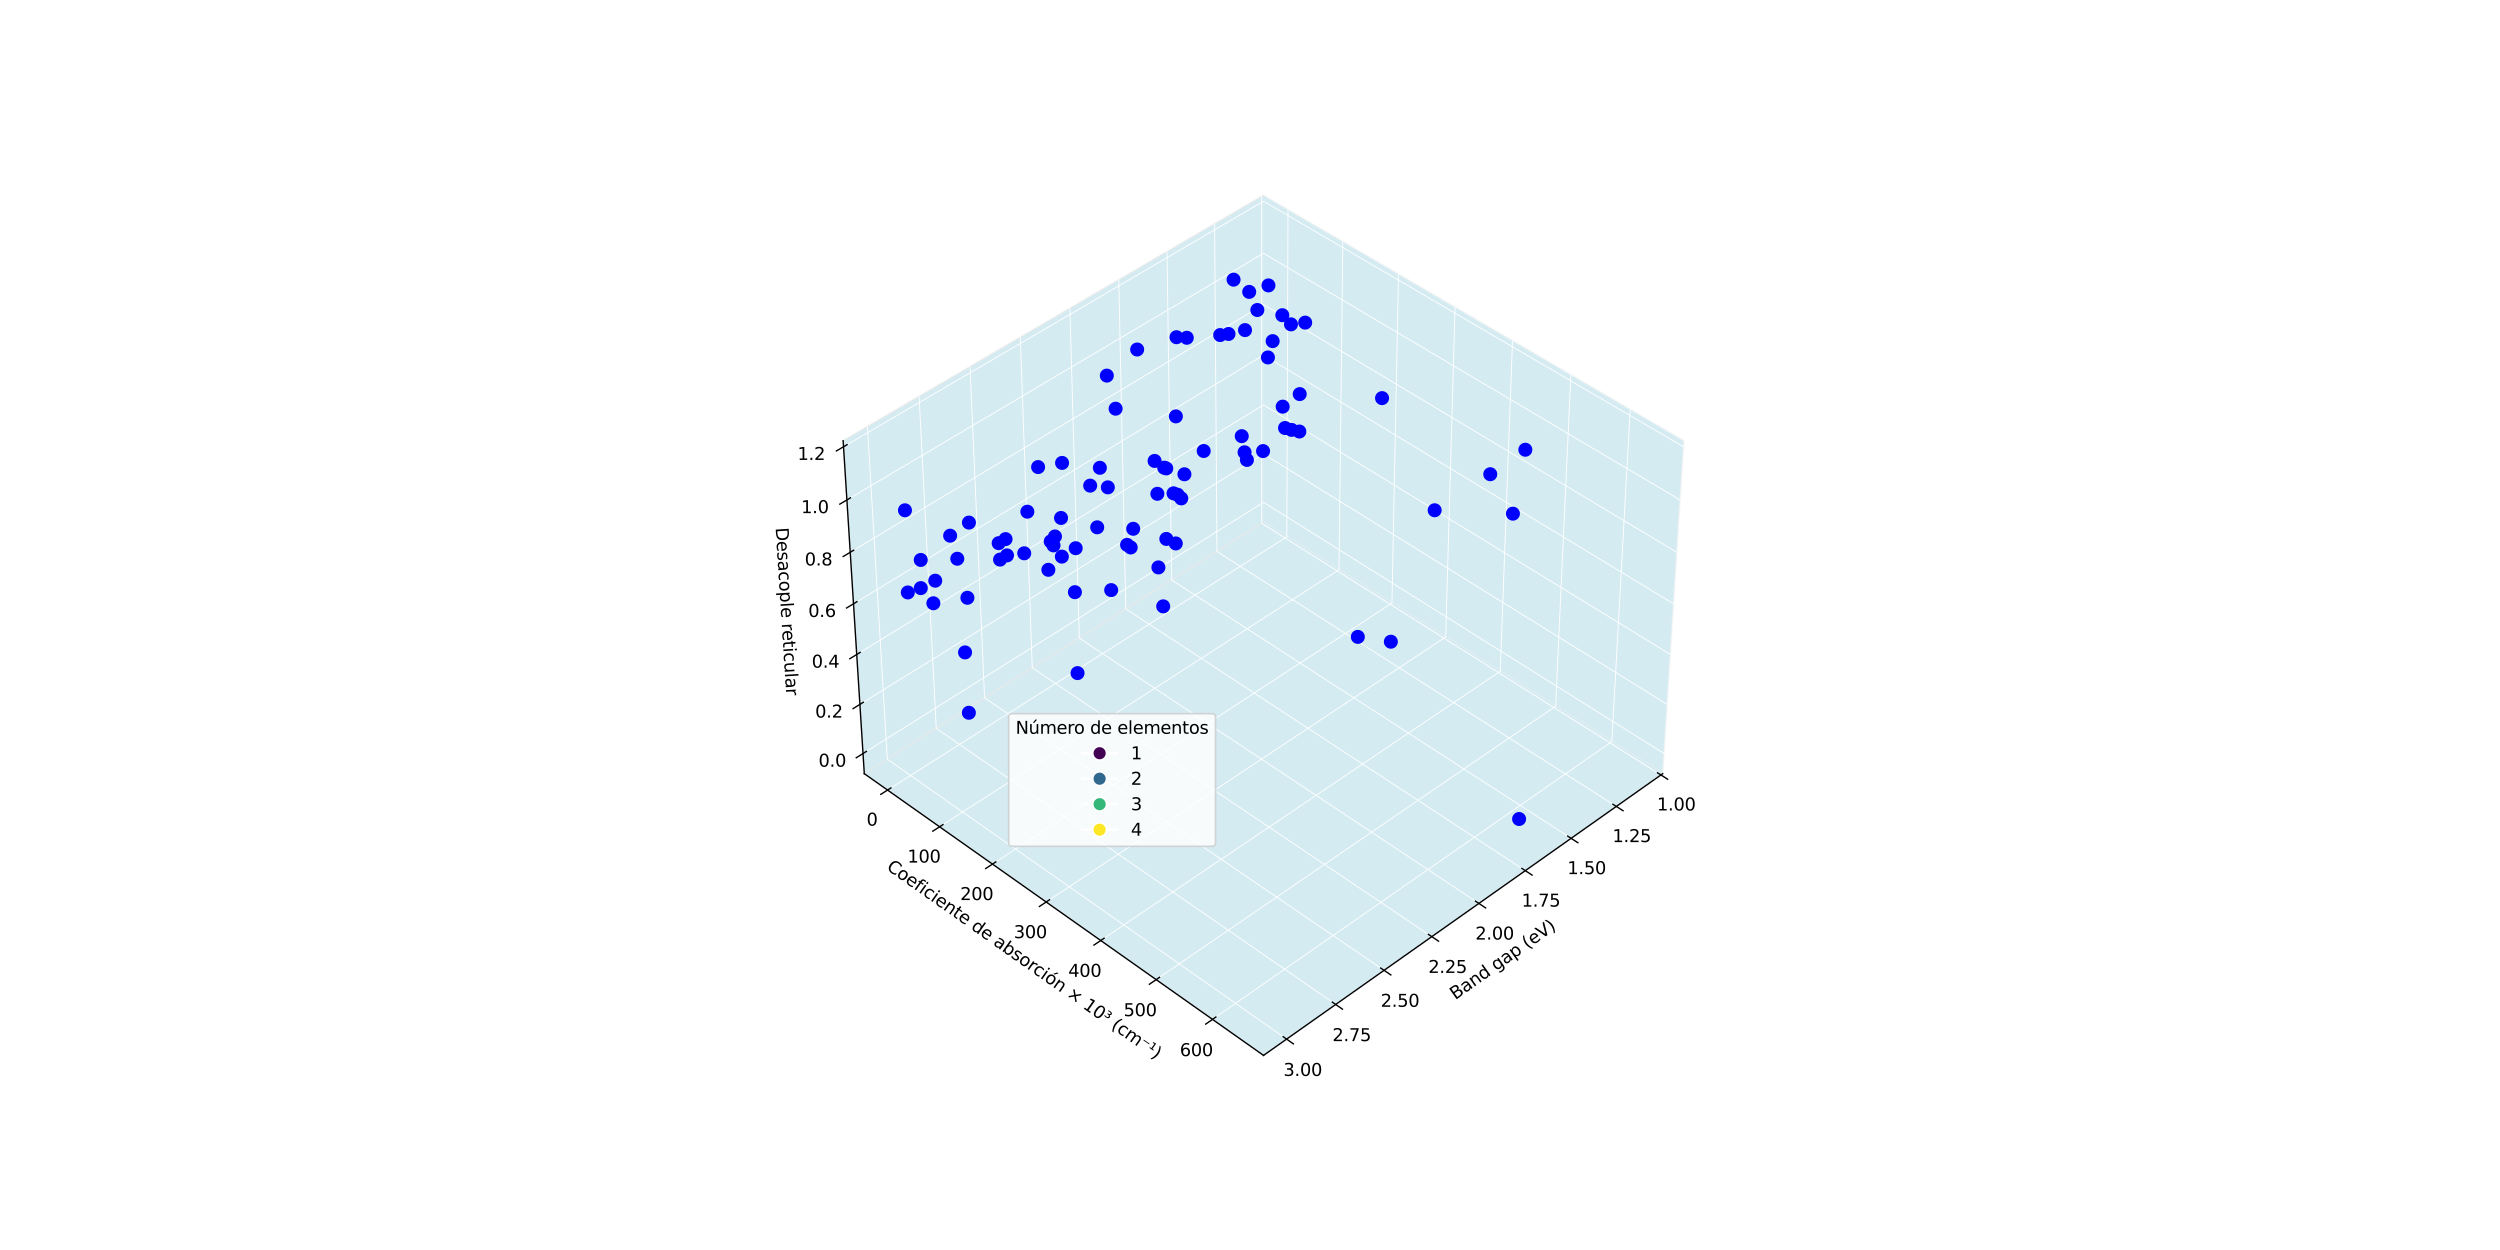 <?xml version="1.0" encoding="utf-8" standalone="no"?>
<!DOCTYPE svg PUBLIC "-//W3C//DTD SVG 1.1//EN"
  "http://www.w3.org/Graphics/SVG/1.1/DTD/svg11.dtd">
<svg xmlns:xlink="http://www.w3.org/1999/xlink" width="1440pt" height="720pt" viewBox="0 0 1440 720" xmlns="http://www.w3.org/2000/svg" version="1.1">
 <defs>
  <style type="text/css">*{stroke-linejoin: round; stroke-linecap: butt}</style>
 </defs>
 <g id="figure_1">
  <g id="patch_1">
   <path d="M 0 720 
L 1440 720 
L 1440 0 
L 0 0 
z
" style="fill: #ffffff"/>
  </g>
  <g id="patch_2">
   <path d="M 432 648 
L 1008 648 
L 1008 72 
L 432 72 
z
" style="fill: #ffffff"/>
  </g>
  <g id="pane3d_1">
   <g id="patch_3">
    <path d="M 727.784 300.739 
L 957.729 445.633 
L 969.922 253.846 
L 727.784 112.485 
" style="fill: #add8e6; opacity: 0.5; stroke: #f2f2f2; stroke-linejoin: miter"/>
   </g>
  </g>
  <g id="pane3d_2">
   <g id="patch_4">
    <path d="M 727.784 300.739 
L 497.838 445.633 
L 485.646 253.846 
L 727.784 112.485 
" style="fill: #add8e6; opacity: 0.5; stroke: #e6e6e6; stroke-linejoin: miter"/>
   </g>
  </g>
  <g id="pane3d_3">
   <g id="patch_5">
    <path d="M 727.784 300.739 
L 497.838 445.633 
L 727.784 607.905 
L 957.729 445.633 
" style="fill: #add8e6; opacity: 0.5; stroke: #ececec; stroke-linejoin: miter"/>
   </g>
  </g>
  <g id="grid3d_1">
   <g id="Line3DCollection_1">
    <path d="M 956.675 446.377 
L 726.726 301.406 
L 726.673 113.133 
" style="fill: none; stroke: #ffffff; stroke-width: 0.5"/>
    <path d="M 930.988 464.504 
L 700.967 317.637 
L 699.615 128.93 
" style="fill: none; stroke: #ffffff; stroke-width: 0.5"/>
    <path d="M 904.955 482.876 
L 674.879 334.076 
L 672.195 144.938 
" style="fill: none; stroke: #ffffff; stroke-width: 0.5"/>
    <path d="M 878.568 501.497 
L 648.456 350.725 
L 644.405 161.162 
" style="fill: none; stroke: #ffffff; stroke-width: 0.5"/>
    <path d="M 851.821 520.372 
L 621.692 367.59 
L 616.238 177.606 
" style="fill: none; stroke: #ffffff; stroke-width: 0.5"/>
    <path d="M 824.706 539.508 
L 594.58 384.674 
L 587.685 194.275 
" style="fill: none; stroke: #ffffff; stroke-width: 0.5"/>
    <path d="M 797.214 558.908 
L 567.114 401.981 
L 558.739 211.174 
" style="fill: none; stroke: #ffffff; stroke-width: 0.5"/>
    <path d="M 769.34 578.579 
L 539.285 419.517 
L 529.392 228.307 
" style="fill: none; stroke: #ffffff; stroke-width: 0.5"/>
    <path d="M 741.073 598.527 
L 511.087 437.285 
L 499.635 245.679 
" style="fill: none; stroke: #ffffff; stroke-width: 0.5"/>
   </g>
  </g>
  <g id="grid3d_2">
   <g id="Line3DCollection_2">
    <path d="M 741.882 120.716 
L 741.208 309.198 
L 511.222 455.078 
" style="fill: none; stroke: #ffffff; stroke-width: 0.5"/>
    <path d="M 773.461 139.152 
L 771.261 328.135 
L 541.203 476.235 
" style="fill: none; stroke: #ffffff; stroke-width: 0.5"/>
    <path d="M 805.533 157.876 
L 801.761 347.354 
L 571.654 497.725 
" style="fill: none; stroke: #ffffff; stroke-width: 0.5"/>
    <path d="M 838.109 176.894 
L 832.716 366.859 
L 602.588 519.554 
" style="fill: none; stroke: #ffffff; stroke-width: 0.5"/>
    <path d="M 871.202 196.213 
L 864.138 386.659 
L 634.015 541.732 
" style="fill: none; stroke: #ffffff; stroke-width: 0.5"/>
    <path d="M 904.824 215.842 
L 896.037 406.76 
L 665.947 564.267 
" style="fill: none; stroke: #ffffff; stroke-width: 0.5"/>
    <path d="M 938.987 235.786 
L 928.425 427.168 
L 698.397 587.167 
" style="fill: none; stroke: #ffffff; stroke-width: 0.5"/>
   </g>
  </g>
  <g id="grid3d_3">
   <g id="Line3DCollection_3">
    <path d="M 497.1 434.026 
L 727.784 289.315 
L 958.467 434.026 
" style="fill: none; stroke: #ffffff; stroke-width: 0.5"/>
    <path d="M 495.301 405.726 
L 727.784 261.479 
L 960.266 405.726 
" style="fill: none; stroke: #ffffff; stroke-width: 0.5"/>
    <path d="M 493.474 376.981 
L 727.784 233.229 
L 962.094 376.981 
" style="fill: none; stroke: #ffffff; stroke-width: 0.5"/>
    <path d="M 491.618 347.781 
L 727.784 204.556 
L 963.95 347.781 
" style="fill: none; stroke: #ffffff; stroke-width: 0.5"/>
    <path d="M 489.732 318.115 
L 727.784 175.451 
L 965.836 318.115 
" style="fill: none; stroke: #ffffff; stroke-width: 0.5"/>
    <path d="M 487.815 287.97 
L 727.784 145.903 
L 967.752 287.97 
" style="fill: none; stroke: #ffffff; stroke-width: 0.5"/>
    <path d="M 485.868 257.337 
L 727.784 115.902 
L 969.7 257.337 
" style="fill: none; stroke: #ffffff; stroke-width: 0.5"/>
   </g>
  </g>
  <g id="axis3d_1">
   <g id="line2d_1">
    <path d="M 957.729 445.633 
L 727.784 607.905 
" style="fill: none; stroke: #000000; stroke-width: 0.8; stroke-linecap: square"/>
   </g>
   <g id="xtick_1">
    <g id="line2d_2">
     <path d="M 954.732 445.152 
L 960.566 448.83 
" style="fill: none; stroke: #000000; stroke-width: 0.8; stroke-linecap: square"/>
    </g>
    <g id="text_1">
     <!-- 1.00 -->
     <g transform="translate(954.416 466.833) scale(0.1 -0.1)">
      <defs>
       <path id="DejaVuSans-31" d="M 794 531 
L 1825 531 
L 1825 4091 
L 703 3866 
L 703 4441 
L 1819 4666 
L 2450 4666 
L 2450 531 
L 3481 531 
L 3481 0 
L 794 0 
L 794 531 
z
" transform="scale(0.016)"/>
       <path id="DejaVuSans-2e" d="M 684 794 
L 1344 794 
L 1344 0 
L 684 0 
L 684 794 
z
" transform="scale(0.016)"/>
       <path id="DejaVuSans-30" d="M 2034 4250 
Q 1547 4250 1301 3770 
Q 1056 3291 1056 2328 
Q 1056 1369 1301 889 
Q 1547 409 2034 409 
Q 2525 409 2770 889 
Q 3016 1369 3016 2328 
Q 3016 3291 2770 3770 
Q 2525 4250 2034 4250 
z
M 2034 4750 
Q 2819 4750 3233 4129 
Q 3647 3509 3647 2328 
Q 3647 1150 3233 529 
Q 2819 -91 2034 -91 
Q 1250 -91 836 529 
Q 422 1150 422 2328 
Q 422 3509 836 4129 
Q 1250 4750 2034 4750 
z
" transform="scale(0.016)"/>
      </defs>
      <use xlink:href="#DejaVuSans-31"/>
      <use xlink:href="#DejaVuSans-2e" transform="translate(63.623 0)"/>
      <use xlink:href="#DejaVuSans-30" transform="translate(95.41 0)"/>
      <use xlink:href="#DejaVuSans-30" transform="translate(159.033 0)"/>
     </g>
    </g>
   </g>
   <g id="xtick_2">
    <g id="line2d_3">
     <path d="M 929.044 463.263 
L 934.882 466.99 
" style="fill: none; stroke: #000000; stroke-width: 0.8; stroke-linecap: square"/>
    </g>
    <g id="text_2">
     <!-- 1.25 -->
     <g transform="translate(928.782 485.05) scale(0.1 -0.1)">
      <defs>
       <path id="DejaVuSans-32" d="M 1228 531 
L 3431 531 
L 3431 0 
L 469 0 
L 469 531 
Q 828 903 1448 1529 
Q 2069 2156 2228 2338 
Q 2531 2678 2651 2914 
Q 2772 3150 2772 3378 
Q 2772 3750 2511 3984 
Q 2250 4219 1831 4219 
Q 1534 4219 1204 4116 
Q 875 4013 500 3803 
L 500 4441 
Q 881 4594 1212 4672 
Q 1544 4750 1819 4750 
Q 2544 4750 2975 4387 
Q 3406 4025 3406 3419 
Q 3406 3131 3298 2873 
Q 3191 2616 2906 2266 
Q 2828 2175 2409 1742 
Q 1991 1309 1228 531 
z
" transform="scale(0.016)"/>
       <path id="DejaVuSans-35" d="M 691 4666 
L 3169 4666 
L 3169 4134 
L 1269 4134 
L 1269 2991 
Q 1406 3038 1543 3061 
Q 1681 3084 1819 3084 
Q 2600 3084 3056 2656 
Q 3513 2228 3513 1497 
Q 3513 744 3044 326 
Q 2575 -91 1722 -91 
Q 1428 -91 1123 -41 
Q 819 9 494 109 
L 494 744 
Q 775 591 1075 516 
Q 1375 441 1709 441 
Q 2250 441 2565 725 
Q 2881 1009 2881 1497 
Q 2881 1984 2565 2268 
Q 2250 2553 1709 2553 
Q 1456 2553 1204 2497 
Q 953 2441 691 2322 
L 691 4666 
z
" transform="scale(0.016)"/>
      </defs>
      <use xlink:href="#DejaVuSans-31"/>
      <use xlink:href="#DejaVuSans-2e" transform="translate(63.623 0)"/>
      <use xlink:href="#DejaVuSans-32" transform="translate(95.41 0)"/>
      <use xlink:href="#DejaVuSans-35" transform="translate(159.033 0)"/>
     </g>
    </g>
   </g>
   <g id="xtick_3">
    <g id="line2d_4">
     <path d="M 903.01 481.618 
L 908.851 485.396 
" style="fill: none; stroke: #000000; stroke-width: 0.8; stroke-linecap: square"/>
    </g>
    <g id="text_3">
     <!-- 1.50 -->
     <g transform="translate(902.803 503.513) scale(0.1 -0.1)">
      <use xlink:href="#DejaVuSans-31"/>
      <use xlink:href="#DejaVuSans-2e" transform="translate(63.623 0)"/>
      <use xlink:href="#DejaVuSans-35" transform="translate(95.41 0)"/>
      <use xlink:href="#DejaVuSans-30" transform="translate(159.033 0)"/>
     </g>
    </g>
   </g>
   <g id="xtick_4">
    <g id="line2d_5">
     <path d="M 876.622 500.222 
L 882.466 504.051 
" style="fill: none; stroke: #000000; stroke-width: 0.8; stroke-linecap: square"/>
    </g>
    <g id="text_4">
     <!-- 1.75 -->
     <g transform="translate(876.471 522.227) scale(0.1 -0.1)">
      <defs>
       <path id="DejaVuSans-37" d="M 525 4666 
L 3525 4666 
L 3525 4397 
L 1831 0 
L 1172 0 
L 2766 4134 
L 525 4134 
L 525 4666 
z
" transform="scale(0.016)"/>
      </defs>
      <use xlink:href="#DejaVuSans-31"/>
      <use xlink:href="#DejaVuSans-2e" transform="translate(63.623 0)"/>
      <use xlink:href="#DejaVuSans-37" transform="translate(95.41 0)"/>
      <use xlink:href="#DejaVuSans-35" transform="translate(159.033 0)"/>
     </g>
    </g>
   </g>
   <g id="xtick_5">
    <g id="line2d_6">
     <path d="M 849.874 519.08 
L 855.721 522.961 
" style="fill: none; stroke: #000000; stroke-width: 0.8; stroke-linecap: square"/>
    </g>
    <g id="text_5">
     <!-- 2.00 -->
     <g transform="translate(849.779 541.197) scale(0.1 -0.1)">
      <use xlink:href="#DejaVuSans-32"/>
      <use xlink:href="#DejaVuSans-2e" transform="translate(63.623 0)"/>
      <use xlink:href="#DejaVuSans-30" transform="translate(95.41 0)"/>
      <use xlink:href="#DejaVuSans-30" transform="translate(159.033 0)"/>
     </g>
    </g>
   </g>
   <g id="xtick_6">
    <g id="line2d_7">
     <path d="M 822.758 538.197 
L 828.607 542.132 
" style="fill: none; stroke: #000000; stroke-width: 0.8; stroke-linecap: square"/>
    </g>
    <g id="text_6">
     <!-- 2.25 -->
     <g transform="translate(822.719 560.428) scale(0.1 -0.1)">
      <use xlink:href="#DejaVuSans-32"/>
      <use xlink:href="#DejaVuSans-2e" transform="translate(63.623 0)"/>
      <use xlink:href="#DejaVuSans-32" transform="translate(95.41 0)"/>
      <use xlink:href="#DejaVuSans-35" transform="translate(159.033 0)"/>
     </g>
    </g>
   </g>
   <g id="xtick_7">
    <g id="line2d_8">
     <path d="M 795.266 557.579 
L 801.117 561.569 
" style="fill: none; stroke: #000000; stroke-width: 0.8; stroke-linecap: square"/>
    </g>
    <g id="text_7">
     <!-- 2.50 -->
     <g transform="translate(795.285 579.926) scale(0.1 -0.1)">
      <use xlink:href="#DejaVuSans-32"/>
      <use xlink:href="#DejaVuSans-2e" transform="translate(63.623 0)"/>
      <use xlink:href="#DejaVuSans-35" transform="translate(95.41 0)"/>
      <use xlink:href="#DejaVuSans-30" transform="translate(159.033 0)"/>
     </g>
    </g>
   </g>
   <g id="xtick_8">
    <g id="line2d_9">
     <path d="M 767.391 577.232 
L 773.243 581.278 
" style="fill: none; stroke: #000000; stroke-width: 0.8; stroke-linecap: square"/>
    </g>
    <g id="text_8">
     <!-- 2.75 -->
     <g transform="translate(767.467 599.696) scale(0.1 -0.1)">
      <use xlink:href="#DejaVuSans-32"/>
      <use xlink:href="#DejaVuSans-2e" transform="translate(63.623 0)"/>
      <use xlink:href="#DejaVuSans-37" transform="translate(95.41 0)"/>
      <use xlink:href="#DejaVuSans-35" transform="translate(159.033 0)"/>
     </g>
    </g>
   </g>
   <g id="xtick_9">
    <g id="line2d_10">
     <path d="M 739.124 597.16 
L 744.976 601.264 
" style="fill: none; stroke: #000000; stroke-width: 0.8; stroke-linecap: square"/>
    </g>
    <g id="text_9">
     <!-- 3.00 -->
     <g transform="translate(739.259 619.743) scale(0.1 -0.1)">
      <defs>
       <path id="DejaVuSans-33" d="M 2597 2516 
Q 3050 2419 3304 2112 
Q 3559 1806 3559 1356 
Q 3559 666 3084 287 
Q 2609 -91 1734 -91 
Q 1441 -91 1130 -33 
Q 819 25 488 141 
L 488 750 
Q 750 597 1062 519 
Q 1375 441 1716 441 
Q 2309 441 2620 675 
Q 2931 909 2931 1356 
Q 2931 1769 2642 2001 
Q 2353 2234 1838 2234 
L 1294 2234 
L 1294 2753 
L 1863 2753 
Q 2328 2753 2575 2939 
Q 2822 3125 2822 3475 
Q 2822 3834 2567 4026 
Q 2313 4219 1838 4219 
Q 1578 4219 1281 4162 
Q 984 4106 628 3988 
L 628 4550 
Q 988 4650 1302 4700 
Q 1616 4750 1894 4750 
Q 2613 4750 3031 4423 
Q 3450 4097 3450 3541 
Q 3450 3153 3228 2886 
Q 3006 2619 2597 2516 
z
" transform="scale(0.016)"/>
      </defs>
      <use xlink:href="#DejaVuSans-33"/>
      <use xlink:href="#DejaVuSans-2e" transform="translate(63.623 0)"/>
      <use xlink:href="#DejaVuSans-30" transform="translate(95.41 0)"/>
      <use xlink:href="#DejaVuSans-30" transform="translate(159.033 0)"/>
     </g>
    </g>
   </g>
   <g id="text_10">
    <!-- Band gap (eV) -->
    <g transform="translate(838.217 576.124) rotate(-35.211) scale(0.1 -0.1)">
     <defs>
      <path id="DejaVuSans-42" d="M 1259 2228 
L 1259 519 
L 2272 519 
Q 2781 519 3026 730 
Q 3272 941 3272 1375 
Q 3272 1813 3026 2020 
Q 2781 2228 2272 2228 
L 1259 2228 
z
M 1259 4147 
L 1259 2741 
L 2194 2741 
Q 2656 2741 2882 2914 
Q 3109 3088 3109 3444 
Q 3109 3797 2882 3972 
Q 2656 4147 2194 4147 
L 1259 4147 
z
M 628 4666 
L 2241 4666 
Q 2963 4666 3353 4366 
Q 3744 4066 3744 3513 
Q 3744 3084 3544 2831 
Q 3344 2578 2956 2516 
Q 3422 2416 3680 2098 
Q 3938 1781 3938 1306 
Q 3938 681 3513 340 
Q 3088 0 2303 0 
L 628 0 
L 628 4666 
z
" transform="scale(0.016)"/>
      <path id="DejaVuSans-61" d="M 2194 1759 
Q 1497 1759 1228 1600 
Q 959 1441 959 1056 
Q 959 750 1161 570 
Q 1363 391 1709 391 
Q 2188 391 2477 730 
Q 2766 1069 2766 1631 
L 2766 1759 
L 2194 1759 
z
M 3341 1997 
L 3341 0 
L 2766 0 
L 2766 531 
Q 2569 213 2275 61 
Q 1981 -91 1556 -91 
Q 1019 -91 701 211 
Q 384 513 384 1019 
Q 384 1609 779 1909 
Q 1175 2209 1959 2209 
L 2766 2209 
L 2766 2266 
Q 2766 2663 2505 2880 
Q 2244 3097 1772 3097 
Q 1472 3097 1187 3025 
Q 903 2953 641 2809 
L 641 3341 
Q 956 3463 1253 3523 
Q 1550 3584 1831 3584 
Q 2591 3584 2966 3190 
Q 3341 2797 3341 1997 
z
" transform="scale(0.016)"/>
      <path id="DejaVuSans-6e" d="M 3513 2113 
L 3513 0 
L 2938 0 
L 2938 2094 
Q 2938 2591 2744 2837 
Q 2550 3084 2163 3084 
Q 1697 3084 1428 2787 
Q 1159 2491 1159 1978 
L 1159 0 
L 581 0 
L 581 3500 
L 1159 3500 
L 1159 2956 
Q 1366 3272 1645 3428 
Q 1925 3584 2291 3584 
Q 2894 3584 3203 3211 
Q 3513 2838 3513 2113 
z
" transform="scale(0.016)"/>
      <path id="DejaVuSans-64" d="M 2906 2969 
L 2906 4863 
L 3481 4863 
L 3481 0 
L 2906 0 
L 2906 525 
Q 2725 213 2448 61 
Q 2172 -91 1784 -91 
Q 1150 -91 751 415 
Q 353 922 353 1747 
Q 353 2572 751 3078 
Q 1150 3584 1784 3584 
Q 2172 3584 2448 3432 
Q 2725 3281 2906 2969 
z
M 947 1747 
Q 947 1113 1208 752 
Q 1469 391 1925 391 
Q 2381 391 2643 752 
Q 2906 1113 2906 1747 
Q 2906 2381 2643 2742 
Q 2381 3103 1925 3103 
Q 1469 3103 1208 2742 
Q 947 2381 947 1747 
z
" transform="scale(0.016)"/>
      <path id="DejaVuSans-20" transform="scale(0.016)"/>
      <path id="DejaVuSans-67" d="M 2906 1791 
Q 2906 2416 2648 2759 
Q 2391 3103 1925 3103 
Q 1463 3103 1205 2759 
Q 947 2416 947 1791 
Q 947 1169 1205 825 
Q 1463 481 1925 481 
Q 2391 481 2648 825 
Q 2906 1169 2906 1791 
z
M 3481 434 
Q 3481 -459 3084 -895 
Q 2688 -1331 1869 -1331 
Q 1566 -1331 1297 -1286 
Q 1028 -1241 775 -1147 
L 775 -588 
Q 1028 -725 1275 -790 
Q 1522 -856 1778 -856 
Q 2344 -856 2625 -561 
Q 2906 -266 2906 331 
L 2906 616 
Q 2728 306 2450 153 
Q 2172 0 1784 0 
Q 1141 0 747 490 
Q 353 981 353 1791 
Q 353 2603 747 3093 
Q 1141 3584 1784 3584 
Q 2172 3584 2450 3431 
Q 2728 3278 2906 2969 
L 2906 3500 
L 3481 3500 
L 3481 434 
z
" transform="scale(0.016)"/>
      <path id="DejaVuSans-70" d="M 1159 525 
L 1159 -1331 
L 581 -1331 
L 581 3500 
L 1159 3500 
L 1159 2969 
Q 1341 3281 1617 3432 
Q 1894 3584 2278 3584 
Q 2916 3584 3314 3078 
Q 3713 2572 3713 1747 
Q 3713 922 3314 415 
Q 2916 -91 2278 -91 
Q 1894 -91 1617 61 
Q 1341 213 1159 525 
z
M 3116 1747 
Q 3116 2381 2855 2742 
Q 2594 3103 2138 3103 
Q 1681 3103 1420 2742 
Q 1159 2381 1159 1747 
Q 1159 1113 1420 752 
Q 1681 391 2138 391 
Q 2594 391 2855 752 
Q 3116 1113 3116 1747 
z
" transform="scale(0.016)"/>
      <path id="DejaVuSans-28" d="M 1984 4856 
Q 1566 4138 1362 3434 
Q 1159 2731 1159 2009 
Q 1159 1288 1364 580 
Q 1569 -128 1984 -844 
L 1484 -844 
Q 1016 -109 783 600 
Q 550 1309 550 2009 
Q 550 2706 781 3412 
Q 1013 4119 1484 4856 
L 1984 4856 
z
" transform="scale(0.016)"/>
      <path id="DejaVuSans-65" d="M 3597 1894 
L 3597 1613 
L 953 1613 
Q 991 1019 1311 708 
Q 1631 397 2203 397 
Q 2534 397 2845 478 
Q 3156 559 3463 722 
L 3463 178 
Q 3153 47 2828 -22 
Q 2503 -91 2169 -91 
Q 1331 -91 842 396 
Q 353 884 353 1716 
Q 353 2575 817 3079 
Q 1281 3584 2069 3584 
Q 2775 3584 3186 3129 
Q 3597 2675 3597 1894 
z
M 3022 2063 
Q 3016 2534 2758 2815 
Q 2500 3097 2075 3097 
Q 1594 3097 1305 2825 
Q 1016 2553 972 2059 
L 3022 2063 
z
" transform="scale(0.016)"/>
      <path id="DejaVuSans-56" d="M 1831 0 
L 50 4666 
L 709 4666 
L 2188 738 
L 3669 4666 
L 4325 4666 
L 2547 0 
L 1831 0 
z
" transform="scale(0.016)"/>
      <path id="DejaVuSans-29" d="M 513 4856 
L 1013 4856 
Q 1481 4119 1714 3412 
Q 1947 2706 1947 2009 
Q 1947 1309 1714 600 
Q 1481 -109 1013 -844 
L 513 -844 
Q 928 -128 1133 580 
Q 1338 1288 1338 2009 
Q 1338 2731 1133 3434 
Q 928 4138 513 4856 
z
" transform="scale(0.016)"/>
     </defs>
     <use xlink:href="#DejaVuSans-42"/>
     <use xlink:href="#DejaVuSans-61" transform="translate(68.604 0)"/>
     <use xlink:href="#DejaVuSans-6e" transform="translate(129.883 0)"/>
     <use xlink:href="#DejaVuSans-64" transform="translate(193.262 0)"/>
     <use xlink:href="#DejaVuSans-20" transform="translate(256.738 0)"/>
     <use xlink:href="#DejaVuSans-67" transform="translate(288.525 0)"/>
     <use xlink:href="#DejaVuSans-61" transform="translate(352.002 0)"/>
     <use xlink:href="#DejaVuSans-70" transform="translate(413.281 0)"/>
     <use xlink:href="#DejaVuSans-20" transform="translate(476.758 0)"/>
     <use xlink:href="#DejaVuSans-28" transform="translate(508.545 0)"/>
     <use xlink:href="#DejaVuSans-65" transform="translate(547.559 0)"/>
     <use xlink:href="#DejaVuSans-56" transform="translate(609.082 0)"/>
     <use xlink:href="#DejaVuSans-29" transform="translate(677.49 0)"/>
    </g>
   </g>
  </g>
  <g id="axis3d_2">
   <g id="line2d_11">
    <path d="M 497.838 445.633 
L 727.784 607.905 
" style="fill: none; stroke: #000000; stroke-width: 0.8; stroke-linecap: square"/>
   </g>
   <g id="xtick_10">
    <g id="line2d_12">
     <path d="M 513.166 453.846 
L 507.33 457.547 
" style="fill: none; stroke: #000000; stroke-width: 0.8; stroke-linecap: square"/>
    </g>
    <g id="text_11">
     <!-- 0 -->
     <g transform="translate(499.142 475.577) scale(0.1 -0.1)">
      <use xlink:href="#DejaVuSans-30"/>
     </g>
    </g>
   </g>
   <g id="xtick_11">
    <g id="line2d_13">
     <path d="M 543.148 474.983 
L 537.308 478.743 
" style="fill: none; stroke: #000000; stroke-width: 0.8; stroke-linecap: square"/>
    </g>
    <g id="text_12">
     <!-- 100 -->
     <g transform="translate(522.698 496.84) scale(0.1 -0.1)">
      <use xlink:href="#DejaVuSans-31"/>
      <use xlink:href="#DejaVuSans-30" transform="translate(63.623 0)"/>
      <use xlink:href="#DejaVuSans-30" transform="translate(127.246 0)"/>
     </g>
    </g>
   </g>
   <g id="xtick_12">
    <g id="line2d_14">
     <path d="M 573.6 496.453 
L 567.757 500.272 
" style="fill: none; stroke: #000000; stroke-width: 0.8; stroke-linecap: square"/>
    </g>
    <g id="text_13">
     <!-- 200 -->
     <g transform="translate(553.086 518.437) scale(0.1 -0.1)">
      <use xlink:href="#DejaVuSans-32"/>
      <use xlink:href="#DejaVuSans-30" transform="translate(63.623 0)"/>
      <use xlink:href="#DejaVuSans-30" transform="translate(127.246 0)"/>
     </g>
    </g>
   </g>
   <g id="xtick_13">
    <g id="line2d_15">
     <path d="M 604.535 518.262 
L 598.688 522.142 
" style="fill: none; stroke: #000000; stroke-width: 0.8; stroke-linecap: square"/>
    </g>
    <g id="text_14">
     <!-- 300 -->
     <g transform="translate(583.956 540.375) scale(0.1 -0.1)">
      <use xlink:href="#DejaVuSans-33"/>
      <use xlink:href="#DejaVuSans-30" transform="translate(63.623 0)"/>
      <use xlink:href="#DejaVuSans-30" transform="translate(127.246 0)"/>
     </g>
    </g>
   </g>
   <g id="xtick_14">
    <g id="line2d_16">
     <path d="M 635.962 540.42 
L 630.113 544.361 
" style="fill: none; stroke: #000000; stroke-width: 0.8; stroke-linecap: square"/>
    </g>
    <g id="text_15">
     <!-- 400 -->
     <g transform="translate(615.318 562.664) scale(0.1 -0.1)">
      <defs>
       <path id="DejaVuSans-34" d="M 2419 4116 
L 825 1625 
L 2419 1625 
L 2419 4116 
z
M 2253 4666 
L 3047 4666 
L 3047 1625 
L 3713 1625 
L 3713 1100 
L 3047 1100 
L 3047 0 
L 2419 0 
L 2419 1100 
L 313 1100 
L 313 1709 
L 2253 4666 
z
" transform="scale(0.016)"/>
      </defs>
      <use xlink:href="#DejaVuSans-34"/>
      <use xlink:href="#DejaVuSans-30" transform="translate(63.623 0)"/>
      <use xlink:href="#DejaVuSans-30" transform="translate(127.246 0)"/>
     </g>
    </g>
   </g>
   <g id="xtick_15">
    <g id="line2d_17">
     <path d="M 667.895 562.933 
L 662.044 566.938 
" style="fill: none; stroke: #000000; stroke-width: 0.8; stroke-linecap: square"/>
    </g>
    <g id="text_16">
     <!-- 500 -->
     <g transform="translate(647.184 585.312) scale(0.1 -0.1)">
      <use xlink:href="#DejaVuSans-35"/>
      <use xlink:href="#DejaVuSans-30" transform="translate(63.623 0)"/>
      <use xlink:href="#DejaVuSans-30" transform="translate(127.246 0)"/>
     </g>
    </g>
   </g>
   <g id="xtick_16">
    <g id="line2d_18">
     <path d="M 700.346 585.811 
L 694.494 589.882 
" style="fill: none; stroke: #000000; stroke-width: 0.8; stroke-linecap: square"/>
    </g>
    <g id="text_17">
     <!-- 600 -->
     <g transform="translate(679.568 608.327) scale(0.1 -0.1)">
      <defs>
       <path id="DejaVuSans-36" d="M 2113 2584 
Q 1688 2584 1439 2293 
Q 1191 2003 1191 1497 
Q 1191 994 1439 701 
Q 1688 409 2113 409 
Q 2538 409 2786 701 
Q 3034 994 3034 1497 
Q 3034 2003 2786 2293 
Q 2538 2584 2113 2584 
z
M 3366 4563 
L 3366 3988 
Q 3128 4100 2886 4159 
Q 2644 4219 2406 4219 
Q 1781 4219 1451 3797 
Q 1122 3375 1075 2522 
Q 1259 2794 1537 2939 
Q 1816 3084 2150 3084 
Q 2853 3084 3261 2657 
Q 3669 2231 3669 1497 
Q 3669 778 3244 343 
Q 2819 -91 2113 -91 
Q 1303 -91 875 529 
Q 447 1150 447 2328 
Q 447 3434 972 4092 
Q 1497 4750 2381 4750 
Q 2619 4750 2861 4703 
Q 3103 4656 3366 4563 
z
" transform="scale(0.016)"/>
      </defs>
      <use xlink:href="#DejaVuSans-36"/>
      <use xlink:href="#DejaVuSans-30" transform="translate(63.623 0)"/>
      <use xlink:href="#DejaVuSans-30" transform="translate(127.246 0)"/>
     </g>
    </g>
   </g>
   <g id="text_18">
    <!-- Coeficiente de absorción × 10³ (cm⁻¹) -->
    <g transform="translate(510.194 500.504) rotate(-324.789) scale(0.1 -0.1)">
     <defs>
      <path id="DejaVuSans-43" d="M 4122 4306 
L 4122 3641 
Q 3803 3938 3442 4084 
Q 3081 4231 2675 4231 
Q 1875 4231 1450 3742 
Q 1025 3253 1025 2328 
Q 1025 1406 1450 917 
Q 1875 428 2675 428 
Q 3081 428 3442 575 
Q 3803 722 4122 1019 
L 4122 359 
Q 3791 134 3420 21 
Q 3050 -91 2638 -91 
Q 1578 -91 968 557 
Q 359 1206 359 2328 
Q 359 3453 968 4101 
Q 1578 4750 2638 4750 
Q 3056 4750 3426 4639 
Q 3797 4528 4122 4306 
z
" transform="scale(0.016)"/>
      <path id="DejaVuSans-6f" d="M 1959 3097 
Q 1497 3097 1228 2736 
Q 959 2375 959 1747 
Q 959 1119 1226 758 
Q 1494 397 1959 397 
Q 2419 397 2687 759 
Q 2956 1122 2956 1747 
Q 2956 2369 2687 2733 
Q 2419 3097 1959 3097 
z
M 1959 3584 
Q 2709 3584 3137 3096 
Q 3566 2609 3566 1747 
Q 3566 888 3137 398 
Q 2709 -91 1959 -91 
Q 1206 -91 779 398 
Q 353 888 353 1747 
Q 353 2609 779 3096 
Q 1206 3584 1959 3584 
z
" transform="scale(0.016)"/>
      <path id="DejaVuSans-66" d="M 2375 4863 
L 2375 4384 
L 1825 4384 
Q 1516 4384 1395 4259 
Q 1275 4134 1275 3809 
L 1275 3500 
L 2222 3500 
L 2222 3053 
L 1275 3053 
L 1275 0 
L 697 0 
L 697 3053 
L 147 3053 
L 147 3500 
L 697 3500 
L 697 3744 
Q 697 4328 969 4595 
Q 1241 4863 1831 4863 
L 2375 4863 
z
" transform="scale(0.016)"/>
      <path id="DejaVuSans-69" d="M 603 3500 
L 1178 3500 
L 1178 0 
L 603 0 
L 603 3500 
z
M 603 4863 
L 1178 4863 
L 1178 4134 
L 603 4134 
L 603 4863 
z
" transform="scale(0.016)"/>
      <path id="DejaVuSans-63" d="M 3122 3366 
L 3122 2828 
Q 2878 2963 2633 3030 
Q 2388 3097 2138 3097 
Q 1578 3097 1268 2742 
Q 959 2388 959 1747 
Q 959 1106 1268 751 
Q 1578 397 2138 397 
Q 2388 397 2633 464 
Q 2878 531 3122 666 
L 3122 134 
Q 2881 22 2623 -34 
Q 2366 -91 2075 -91 
Q 1284 -91 818 406 
Q 353 903 353 1747 
Q 353 2603 823 3093 
Q 1294 3584 2113 3584 
Q 2378 3584 2631 3529 
Q 2884 3475 3122 3366 
z
" transform="scale(0.016)"/>
      <path id="DejaVuSans-74" d="M 1172 4494 
L 1172 3500 
L 2356 3500 
L 2356 3053 
L 1172 3053 
L 1172 1153 
Q 1172 725 1289 603 
Q 1406 481 1766 481 
L 2356 481 
L 2356 0 
L 1766 0 
Q 1100 0 847 248 
Q 594 497 594 1153 
L 594 3053 
L 172 3053 
L 172 3500 
L 594 3500 
L 594 4494 
L 1172 4494 
z
" transform="scale(0.016)"/>
      <path id="DejaVuSans-62" d="M 3116 1747 
Q 3116 2381 2855 2742 
Q 2594 3103 2138 3103 
Q 1681 3103 1420 2742 
Q 1159 2381 1159 1747 
Q 1159 1113 1420 752 
Q 1681 391 2138 391 
Q 2594 391 2855 752 
Q 3116 1113 3116 1747 
z
M 1159 2969 
Q 1341 3281 1617 3432 
Q 1894 3584 2278 3584 
Q 2916 3584 3314 3078 
Q 3713 2572 3713 1747 
Q 3713 922 3314 415 
Q 2916 -91 2278 -91 
Q 1894 -91 1617 61 
Q 1341 213 1159 525 
L 1159 0 
L 581 0 
L 581 4863 
L 1159 4863 
L 1159 2969 
z
" transform="scale(0.016)"/>
      <path id="DejaVuSans-73" d="M 2834 3397 
L 2834 2853 
Q 2591 2978 2328 3040 
Q 2066 3103 1784 3103 
Q 1356 3103 1142 2972 
Q 928 2841 928 2578 
Q 928 2378 1081 2264 
Q 1234 2150 1697 2047 
L 1894 2003 
Q 2506 1872 2764 1633 
Q 3022 1394 3022 966 
Q 3022 478 2636 193 
Q 2250 -91 1575 -91 
Q 1294 -91 989 -36 
Q 684 19 347 128 
L 347 722 
Q 666 556 975 473 
Q 1284 391 1588 391 
Q 1994 391 2212 530 
Q 2431 669 2431 922 
Q 2431 1156 2273 1281 
Q 2116 1406 1581 1522 
L 1381 1569 
Q 847 1681 609 1914 
Q 372 2147 372 2553 
Q 372 3047 722 3315 
Q 1072 3584 1716 3584 
Q 2034 3584 2315 3537 
Q 2597 3491 2834 3397 
z
" transform="scale(0.016)"/>
      <path id="DejaVuSans-72" d="M 2631 2963 
Q 2534 3019 2420 3045 
Q 2306 3072 2169 3072 
Q 1681 3072 1420 2755 
Q 1159 2438 1159 1844 
L 1159 0 
L 581 0 
L 581 3500 
L 1159 3500 
L 1159 2956 
Q 1341 3275 1631 3429 
Q 1922 3584 2338 3584 
Q 2397 3584 2469 3576 
Q 2541 3569 2628 3553 
L 2631 2963 
z
" transform="scale(0.016)"/>
      <path id="DejaVuSans-f3" d="M 1959 3097 
Q 1497 3097 1228 2736 
Q 959 2375 959 1747 
Q 959 1119 1226 758 
Q 1494 397 1959 397 
Q 2419 397 2687 759 
Q 2956 1122 2956 1747 
Q 2956 2369 2687 2733 
Q 2419 3097 1959 3097 
z
M 1959 3584 
Q 2709 3584 3137 3096 
Q 3566 2609 3566 1747 
Q 3566 888 3137 398 
Q 2709 -91 1959 -91 
Q 1206 -91 779 398 
Q 353 888 353 1747 
Q 353 2609 779 3096 
Q 1206 3584 1959 3584 
z
M 2394 5119 
L 3016 5119 
L 1998 3944 
L 1519 3944 
L 2394 5119 
z
" transform="scale(0.016)"/>
      <path id="DejaVuSans-d7" d="M 4488 3438 
L 3059 2003 
L 4488 575 
L 4116 197 
L 2681 1631 
L 1247 197 
L 878 575 
L 2303 2003 
L 878 3438 
L 1247 3816 
L 2681 2381 
L 4116 3816 
L 4488 3438 
z
" transform="scale(0.016)"/>
      <path id="DejaVuSans-b3" d="M 1638 3500 
Q 1925 3444 2083 3273 
Q 2241 3103 2241 2847 
Q 2241 2459 1944 2250 
Q 1647 2041 1094 2041 
Q 916 2041 720 2073 
Q 525 2106 306 2169 
L 306 2547 
Q 469 2463 655 2422 
Q 841 2381 1050 2381 
Q 1391 2381 1578 2504 
Q 1766 2628 1766 2847 
Q 1766 3078 1592 3197 
Q 1419 3316 1081 3316 
L 813 3316 
L 813 3653 
L 1106 3653 
Q 1400 3653 1551 3751 
Q 1703 3850 1703 4038 
Q 1703 4219 1547 4314 
Q 1391 4409 1094 4409 
Q 969 4409 809 4381 
Q 650 4353 397 4281 
L 397 4641 
Q 625 4694 825 4722 
Q 1025 4750 1197 4750 
Q 1647 4750 1911 4565 
Q 2175 4381 2175 4072 
Q 2175 3856 2034 3706 
Q 1894 3556 1638 3500 
z
" transform="scale(0.016)"/>
      <path id="DejaVuSans-6d" d="M 3328 2828 
Q 3544 3216 3844 3400 
Q 4144 3584 4550 3584 
Q 5097 3584 5394 3201 
Q 5691 2819 5691 2113 
L 5691 0 
L 5113 0 
L 5113 2094 
Q 5113 2597 4934 2840 
Q 4756 3084 4391 3084 
Q 3944 3084 3684 2787 
Q 3425 2491 3425 1978 
L 3425 0 
L 2847 0 
L 2847 2094 
Q 2847 2600 2669 2842 
Q 2491 3084 2119 3084 
Q 1678 3084 1418 2786 
Q 1159 2488 1159 1978 
L 1159 0 
L 581 0 
L 581 3500 
L 1159 3500 
L 1159 2956 
Q 1356 3278 1631 3431 
Q 1906 3584 2284 3584 
Q 2666 3584 2933 3390 
Q 3200 3197 3328 2828 
z
" transform="scale(0.016)"/>
      <path id="DejaVuSans-207b" d="M 428 3359 
L 2950 3359 
L 2950 3063 
L 428 3063 
L 428 3359 
z
" transform="scale(0.016)"/>
      <path id="DejaVuSans-b9" d="M 488 2431 
L 1125 2431 
L 1125 4341 
L 428 4213 
L 428 4575 
L 1147 4697 
L 1575 4697 
L 1575 2431 
L 2216 2431 
L 2216 2088 
L 488 2088 
L 488 2431 
z
" transform="scale(0.016)"/>
     </defs>
     <use xlink:href="#DejaVuSans-43"/>
     <use xlink:href="#DejaVuSans-6f" transform="translate(69.824 0)"/>
     <use xlink:href="#DejaVuSans-65" transform="translate(131.006 0)"/>
     <use xlink:href="#DejaVuSans-66" transform="translate(192.529 0)"/>
     <use xlink:href="#DejaVuSans-69" transform="translate(227.734 0)"/>
     <use xlink:href="#DejaVuSans-63" transform="translate(255.518 0)"/>
     <use xlink:href="#DejaVuSans-69" transform="translate(310.498 0)"/>
     <use xlink:href="#DejaVuSans-65" transform="translate(338.281 0)"/>
     <use xlink:href="#DejaVuSans-6e" transform="translate(399.805 0)"/>
     <use xlink:href="#DejaVuSans-74" transform="translate(463.184 0)"/>
     <use xlink:href="#DejaVuSans-65" transform="translate(502.393 0)"/>
     <use xlink:href="#DejaVuSans-20" transform="translate(563.916 0)"/>
     <use xlink:href="#DejaVuSans-64" transform="translate(595.703 0)"/>
     <use xlink:href="#DejaVuSans-65" transform="translate(659.18 0)"/>
     <use xlink:href="#DejaVuSans-20" transform="translate(720.703 0)"/>
     <use xlink:href="#DejaVuSans-61" transform="translate(752.49 0)"/>
     <use xlink:href="#DejaVuSans-62" transform="translate(813.77 0)"/>
     <use xlink:href="#DejaVuSans-73" transform="translate(877.246 0)"/>
     <use xlink:href="#DejaVuSans-6f" transform="translate(929.346 0)"/>
     <use xlink:href="#DejaVuSans-72" transform="translate(990.527 0)"/>
     <use xlink:href="#DejaVuSans-63" transform="translate(1029.391 0)"/>
     <use xlink:href="#DejaVuSans-69" transform="translate(1084.371 0)"/>
     <use xlink:href="#DejaVuSans-f3" transform="translate(1112.154 0)"/>
     <use xlink:href="#DejaVuSans-6e" transform="translate(1173.336 0)"/>
     <use xlink:href="#DejaVuSans-20" transform="translate(1236.715 0)"/>
     <use xlink:href="#DejaVuSans-d7" transform="translate(1268.502 0)"/>
     <use xlink:href="#DejaVuSans-20" transform="translate(1352.291 0)"/>
     <use xlink:href="#DejaVuSans-31" transform="translate(1384.078 0)"/>
     <use xlink:href="#DejaVuSans-30" transform="translate(1447.701 0)"/>
     <use xlink:href="#DejaVuSans-b3" transform="translate(1511.324 0)"/>
     <use xlink:href="#DejaVuSans-20" transform="translate(1551.412 0)"/>
     <use xlink:href="#DejaVuSans-28" transform="translate(1583.199 0)"/>
     <use xlink:href="#DejaVuSans-63" transform="translate(1622.213 0)"/>
     <use xlink:href="#DejaVuSans-6d" transform="translate(1677.193 0)"/>
     <use xlink:href="#DejaVuSans-207b" transform="translate(1774.605 0)"/>
     <use xlink:href="#DejaVuSans-b9" transform="translate(1827.389 0)"/>
     <use xlink:href="#DejaVuSans-29" transform="translate(1867.477 0)"/>
    </g>
   </g>
  </g>
  <g id="axis3d_3">
   <g id="line2d_19">
    <path d="M 497.838 445.633 
L 485.646 253.846 
" style="fill: none; stroke: #000000; stroke-width: 0.8; stroke-linecap: square"/>
   </g>
   <g id="xtick_17">
    <g id="line2d_20">
     <path d="M 499.05 432.803 
L 493.196 436.475 
" style="fill: none; stroke: #000000; stroke-width: 0.8; stroke-linecap: square"/>
    </g>
    <g id="text_19">
     <!-- 0.0 -->
     <g transform="translate(471.463 441.624) scale(0.1 -0.1)">
      <use xlink:href="#DejaVuSans-30"/>
      <use xlink:href="#DejaVuSans-2e" transform="translate(63.623 0)"/>
      <use xlink:href="#DejaVuSans-30" transform="translate(95.41 0)"/>
     </g>
    </g>
   </g>
   <g id="xtick_18">
    <g id="line2d_21">
     <path d="M 497.267 404.507 
L 491.365 408.168 
" style="fill: none; stroke: #000000; stroke-width: 0.8; stroke-linecap: square"/>
    </g>
    <g id="text_20">
     <!-- 0.2 -->
     <g transform="translate(469.526 413.324) scale(0.1 -0.1)">
      <use xlink:href="#DejaVuSans-30"/>
      <use xlink:href="#DejaVuSans-2e" transform="translate(63.623 0)"/>
      <use xlink:href="#DejaVuSans-32" transform="translate(95.41 0)"/>
     </g>
    </g>
   </g>
   <g id="xtick_19">
    <g id="line2d_22">
     <path d="M 495.455 375.765 
L 489.505 379.416 
" style="fill: none; stroke: #000000; stroke-width: 0.8; stroke-linecap: square"/>
    </g>
    <g id="text_21">
     <!-- 0.4 -->
     <g transform="translate(467.559 384.58) scale(0.1 -0.1)">
      <use xlink:href="#DejaVuSans-30"/>
      <use xlink:href="#DejaVuSans-2e" transform="translate(63.623 0)"/>
      <use xlink:href="#DejaVuSans-34" transform="translate(95.41 0)"/>
     </g>
    </g>
   </g>
   <g id="xtick_20">
    <g id="line2d_23">
     <path d="M 493.616 346.569 
L 487.616 350.208 
" style="fill: none; stroke: #000000; stroke-width: 0.8; stroke-linecap: square"/>
    </g>
    <g id="text_22">
     <!-- 0.6 -->
     <g transform="translate(465.56 355.379) scale(0.1 -0.1)">
      <use xlink:href="#DejaVuSans-30"/>
      <use xlink:href="#DejaVuSans-2e" transform="translate(63.623 0)"/>
      <use xlink:href="#DejaVuSans-36" transform="translate(95.41 0)"/>
     </g>
    </g>
   </g>
   <g id="xtick_21">
    <g id="line2d_24">
     <path d="M 491.747 316.907 
L 485.696 320.533 
" style="fill: none; stroke: #000000; stroke-width: 0.8; stroke-linecap: square"/>
    </g>
    <g id="text_23">
     <!-- 0.8 -->
     <g transform="translate(463.529 325.713) scale(0.1 -0.1)">
      <defs>
       <path id="DejaVuSans-38" d="M 2034 2216 
Q 1584 2216 1326 1975 
Q 1069 1734 1069 1313 
Q 1069 891 1326 650 
Q 1584 409 2034 409 
Q 2484 409 2743 651 
Q 3003 894 3003 1313 
Q 3003 1734 2745 1975 
Q 2488 2216 2034 2216 
z
M 1403 2484 
Q 997 2584 770 2862 
Q 544 3141 544 3541 
Q 544 4100 942 4425 
Q 1341 4750 2034 4750 
Q 2731 4750 3128 4425 
Q 3525 4100 3525 3541 
Q 3525 3141 3298 2862 
Q 3072 2584 2669 2484 
Q 3125 2378 3379 2068 
Q 3634 1759 3634 1313 
Q 3634 634 3220 271 
Q 2806 -91 2034 -91 
Q 1263 -91 848 271 
Q 434 634 434 1313 
Q 434 1759 690 2068 
Q 947 2378 1403 2484 
z
M 1172 3481 
Q 1172 3119 1398 2916 
Q 1625 2713 2034 2713 
Q 2441 2713 2670 2916 
Q 2900 3119 2900 3481 
Q 2900 3844 2670 4047 
Q 2441 4250 2034 4250 
Q 1625 4250 1398 4047 
Q 1172 3844 1172 3481 
z
" transform="scale(0.016)"/>
      </defs>
      <use xlink:href="#DejaVuSans-30"/>
      <use xlink:href="#DejaVuSans-2e" transform="translate(63.623 0)"/>
      <use xlink:href="#DejaVuSans-38" transform="translate(95.41 0)"/>
     </g>
    </g>
   </g>
   <g id="xtick_22">
    <g id="line2d_25">
     <path d="M 489.847 286.767 
L 483.745 290.38 
" style="fill: none; stroke: #000000; stroke-width: 0.8; stroke-linecap: square"/>
    </g>
    <g id="text_24">
     <!-- 1.0 -->
     <g transform="translate(461.466 295.569) scale(0.1 -0.1)">
      <use xlink:href="#DejaVuSans-31"/>
      <use xlink:href="#DejaVuSans-2e" transform="translate(63.623 0)"/>
      <use xlink:href="#DejaVuSans-30" transform="translate(95.41 0)"/>
     </g>
    </g>
   </g>
   <g id="xtick_23">
    <g id="line2d_26">
     <path d="M 487.917 256.139 
L 481.763 259.737 
" style="fill: none; stroke: #000000; stroke-width: 0.8; stroke-linecap: square"/>
    </g>
    <g id="text_25">
     <!-- 1.2 -->
     <g transform="translate(459.369 264.935) scale(0.1 -0.1)">
      <use xlink:href="#DejaVuSans-31"/>
      <use xlink:href="#DejaVuSans-2e" transform="translate(63.623 0)"/>
      <use xlink:href="#DejaVuSans-32" transform="translate(95.41 0)"/>
     </g>
    </g>
   </g>
   <g id="text_26">
    <!-- Desacople reticular -->
    <g transform="translate(446.759 304.061) rotate(-273.637) scale(0.1 -0.1)">
     <defs>
      <path id="DejaVuSans-44" d="M 1259 4147 
L 1259 519 
L 2022 519 
Q 2988 519 3436 956 
Q 3884 1394 3884 2338 
Q 3884 3275 3436 3711 
Q 2988 4147 2022 4147 
L 1259 4147 
z
M 628 4666 
L 1925 4666 
Q 3281 4666 3915 4102 
Q 4550 3538 4550 2338 
Q 4550 1131 3912 565 
Q 3275 0 1925 0 
L 628 0 
L 628 4666 
z
" transform="scale(0.016)"/>
      <path id="DejaVuSans-6c" d="M 603 4863 
L 1178 4863 
L 1178 0 
L 603 0 
L 603 4863 
z
" transform="scale(0.016)"/>
      <path id="DejaVuSans-75" d="M 544 1381 
L 544 3500 
L 1119 3500 
L 1119 1403 
Q 1119 906 1312 657 
Q 1506 409 1894 409 
Q 2359 409 2629 706 
Q 2900 1003 2900 1516 
L 2900 3500 
L 3475 3500 
L 3475 0 
L 2900 0 
L 2900 538 
Q 2691 219 2414 64 
Q 2138 -91 1772 -91 
Q 1169 -91 856 284 
Q 544 659 544 1381 
z
M 1991 3584 
L 1991 3584 
z
" transform="scale(0.016)"/>
     </defs>
     <use xlink:href="#DejaVuSans-44"/>
     <use xlink:href="#DejaVuSans-65" transform="translate(77.002 0)"/>
     <use xlink:href="#DejaVuSans-73" transform="translate(138.525 0)"/>
     <use xlink:href="#DejaVuSans-61" transform="translate(190.625 0)"/>
     <use xlink:href="#DejaVuSans-63" transform="translate(251.904 0)"/>
     <use xlink:href="#DejaVuSans-6f" transform="translate(306.885 0)"/>
     <use xlink:href="#DejaVuSans-70" transform="translate(368.066 0)"/>
     <use xlink:href="#DejaVuSans-6c" transform="translate(431.543 0)"/>
     <use xlink:href="#DejaVuSans-65" transform="translate(459.326 0)"/>
     <use xlink:href="#DejaVuSans-20" transform="translate(520.85 0)"/>
     <use xlink:href="#DejaVuSans-72" transform="translate(552.637 0)"/>
     <use xlink:href="#DejaVuSans-65" transform="translate(591.5 0)"/>
     <use xlink:href="#DejaVuSans-74" transform="translate(653.023 0)"/>
     <use xlink:href="#DejaVuSans-69" transform="translate(692.232 0)"/>
     <use xlink:href="#DejaVuSans-63" transform="translate(720.016 0)"/>
     <use xlink:href="#DejaVuSans-75" transform="translate(774.996 0)"/>
     <use xlink:href="#DejaVuSans-6c" transform="translate(838.375 0)"/>
     <use xlink:href="#DejaVuSans-61" transform="translate(866.158 0)"/>
     <use xlink:href="#DejaVuSans-72" transform="translate(927.438 0)"/>
    </g>
   </g>
  </g>
  <g id="axes_1">
   <g id="Path3DCollection_1">
    <defs>
     <path id="C0_0_216743ab55" d="M 0 3.536 
C 0.938 3.536 1.837 3.163 2.5 2.5 
C 3.163 1.837 3.536 0.938 3.536 -0 
C 3.536 -0.938 3.163 -1.837 2.5 -2.5 
C 1.837 -3.163 0.938 -3.536 0 -3.536 
C -0.938 -3.536 -1.837 -3.163 -2.5 -2.5 
C -3.163 -1.837 -3.536 -0.938 -3.536 0 
C -3.536 0.938 -3.163 1.837 -2.5 2.5 
C -1.837 3.163 -0.938 3.536 0 3.536 
z
"/>
    </defs>
    <g clip-path="url(#p8f569f4698)">
     <use xlink:href="#C0_0_216743ab55" x="670.006" y="349.253" style="fill: #0000ff; stroke: #0000ff"/>
    </g>
    <g clip-path="url(#p8f569f4698)">
     <use xlink:href="#C0_0_216743ab55" x="748.43" y="248.559" style="fill: #0000ff; stroke: #0000ff"/>
    </g>
    <g clip-path="url(#p8f569f4698)">
     <use xlink:href="#C0_0_216743ab55" x="740.179" y="246.533" style="fill: #0000ff; stroke: #0000ff"/>
    </g>
    <g clip-path="url(#p8f569f4698)">
     <use xlink:href="#C0_0_216743ab55" x="738.822" y="234.227" style="fill: #0000ff; stroke: #0000ff"/>
    </g>
    <g clip-path="url(#p8f569f4698)">
     <use xlink:href="#C0_0_216743ab55" x="718.224" y="264.918" style="fill: #0000ff; stroke: #0000ff"/>
    </g>
    <g clip-path="url(#p8f569f4698)">
     <use xlink:href="#C0_0_216743ab55" x="680.408" y="287.085" style="fill: #0000ff; stroke: #0000ff"/>
    </g>
    <g clip-path="url(#p8f569f4698)">
     <use xlink:href="#C0_0_216743ab55" x="801.132" y="369.63" style="fill: #0000ff; stroke: #0000ff"/>
    </g>
    <g clip-path="url(#p8f569f4698)">
     <use xlink:href="#C0_0_216743ab55" x="748.636" y="226.996" style="fill: #0000ff; stroke: #0000ff"/>
    </g>
    <g clip-path="url(#p8f569f4698)">
     <use xlink:href="#C0_0_216743ab55" x="727.524" y="259.816" style="fill: #0000ff; stroke: #0000ff"/>
    </g>
    <g clip-path="url(#p8f569f4698)">
     <use xlink:href="#C0_0_216743ab55" x="620.661" y="387.708" style="fill: #0000ff; stroke: #0000ff"/>
    </g>
    <g clip-path="url(#p8f569f4698)">
     <use xlink:href="#C0_0_216743ab55" x="671.814" y="310.42" style="fill: #0000ff; stroke: #0000ff"/>
    </g>
    <g clip-path="url(#p8f569f4698)">
     <use xlink:href="#C0_0_216743ab55" x="724.221" y="178.561" style="fill: #0000ff; stroke: #0000ff"/>
    </g>
    <g clip-path="url(#p8f569f4698)">
     <use xlink:href="#C0_0_216743ab55" x="693.332" y="259.776" style="fill: #0000ff; stroke: #0000ff"/>
    </g>
    <g clip-path="url(#p8f569f4698)">
     <use xlink:href="#C0_0_216743ab55" x="667.24" y="326.833" style="fill: #0000ff; stroke: #0000ff"/>
    </g>
    <g clip-path="url(#p8f569f4698)">
     <use xlink:href="#C0_0_216743ab55" x="666.644" y="284.434" style="fill: #0000ff; stroke: #0000ff"/>
    </g>
    <g clip-path="url(#p8f569f4698)">
     <use xlink:href="#C0_0_216743ab55" x="717.131" y="190.14" style="fill: #0000ff; stroke: #0000ff"/>
    </g>
    <g clip-path="url(#p8f569f4698)">
     <use xlink:href="#C0_0_216743ab55" x="619.153" y="341.091" style="fill: #0000ff; stroke: #0000ff"/>
    </g>
    <g clip-path="url(#p8f569f4698)">
     <use xlink:href="#C0_0_216743ab55" x="677.246" y="313.018" style="fill: #0000ff; stroke: #0000ff"/>
    </g>
    <g clip-path="url(#p8f569f4698)">
     <use xlink:href="#C0_0_216743ab55" x="730.626" y="164.398" style="fill: #0000ff; stroke: #0000ff"/>
    </g>
    <g clip-path="url(#p8f569f4698)">
     <use xlink:href="#C0_0_216743ab55" x="651.284" y="315.343" style="fill: #0000ff; stroke: #0000ff"/>
    </g>
    <g clip-path="url(#p8f569f4698)">
     <use xlink:href="#C0_0_216743ab55" x="733.052" y="196.49" style="fill: #0000ff; stroke: #0000ff"/>
    </g>
    <g clip-path="url(#p8f569f4698)">
     <use xlink:href="#C0_0_216743ab55" x="782.112" y="366.848" style="fill: #0000ff; stroke: #0000ff"/>
    </g>
    <g clip-path="url(#p8f569f4698)">
     <use xlink:href="#C0_0_216743ab55" x="677.307" y="239.83" style="fill: #0000ff; stroke: #0000ff"/>
    </g>
    <g clip-path="url(#p8f569f4698)">
     <use xlink:href="#C0_0_216743ab55" x="682.23" y="273.188" style="fill: #0000ff; stroke: #0000ff"/>
    </g>
    <g clip-path="url(#p8f569f4698)">
     <use xlink:href="#C0_0_216743ab55" x="678.321" y="284.966" style="fill: #0000ff; stroke: #0000ff"/>
    </g>
    <g clip-path="url(#p8f569f4698)">
     <use xlink:href="#C0_0_216743ab55" x="751.785" y="185.822" style="fill: #0000ff; stroke: #0000ff"/>
    </g>
    <g clip-path="url(#p8f569f4698)">
     <use xlink:href="#C0_0_216743ab55" x="743.606" y="186.826" style="fill: #0000ff; stroke: #0000ff"/>
    </g>
    <g clip-path="url(#p8f569f4698)">
     <use xlink:href="#C0_0_216743ab55" x="715.248" y="251.226" style="fill: #0000ff; stroke: #0000ff"/>
    </g>
    <g clip-path="url(#p8f569f4698)">
     <use xlink:href="#C0_0_216743ab55" x="558.066" y="410.554" style="fill: #0000ff; stroke: #0000ff"/>
    </g>
    <g clip-path="url(#p8f569f4698)">
     <use xlink:href="#C0_0_216743ab55" x="719.541" y="168.13" style="fill: #0000ff; stroke: #0000ff"/>
    </g>
    <g clip-path="url(#p8f569f4698)">
     <use xlink:href="#C0_0_216743ab55" x="611.629" y="320.611" style="fill: #0000ff; stroke: #0000ff"/>
    </g>
    <g clip-path="url(#p8f569f4698)">
     <use xlink:href="#C0_0_216743ab55" x="640.047" y="339.899" style="fill: #0000ff; stroke: #0000ff"/>
    </g>
    <g clip-path="url(#p8f569f4698)">
     <use xlink:href="#C0_0_216743ab55" x="675.963" y="284.158" style="fill: #0000ff; stroke: #0000ff"/>
    </g>
    <g clip-path="url(#p8f569f4698)">
     <use xlink:href="#C0_0_216743ab55" x="670.564" y="269.377" style="fill: #0000ff; stroke: #0000ff"/>
    </g>
    <g clip-path="url(#p8f569f4698)">
     <use xlink:href="#C0_0_216743ab55" x="649.194" y="313.818" style="fill: #0000ff; stroke: #0000ff"/>
    </g>
    <g clip-path="url(#p8f569f4698)">
     <use xlink:href="#C0_0_216743ab55" x="738.617" y="181.558" style="fill: #0000ff; stroke: #0000ff"/>
    </g>
    <g clip-path="url(#p8f569f4698)">
     <use xlink:href="#C0_0_216743ab55" x="710.539" y="161.082" style="fill: #0000ff; stroke: #0000ff"/>
    </g>
    <g clip-path="url(#p8f569f4698)">
     <use xlink:href="#C0_0_216743ab55" x="607.664" y="309.003" style="fill: #0000ff; stroke: #0000ff"/>
    </g>
    <g clip-path="url(#p8f569f4698)">
     <use xlink:href="#C0_0_216743ab55" x="652.726" y="304.589" style="fill: #0000ff; stroke: #0000ff"/>
    </g>
    <g clip-path="url(#p8f569f4698)">
     <use xlink:href="#C0_0_216743ab55" x="619.595" y="315.767" style="fill: #0000ff; stroke: #0000ff"/>
    </g>
    <g clip-path="url(#p8f569f4698)">
     <use xlink:href="#C0_0_216743ab55" x="603.859" y="328.213" style="fill: #0000ff; stroke: #0000ff"/>
    </g>
    <g clip-path="url(#p8f569f4698)">
     <use xlink:href="#C0_0_216743ab55" x="716.866" y="260.521" style="fill: #0000ff; stroke: #0000ff"/>
    </g>
    <g clip-path="url(#p8f569f4698)">
     <use xlink:href="#C0_0_216743ab55" x="627.944" y="279.729" style="fill: #0000ff; stroke: #0000ff"/>
    </g>
    <g clip-path="url(#p8f569f4698)">
     <use xlink:href="#C0_0_216743ab55" x="633.521" y="269.45" style="fill: #0000ff; stroke: #0000ff"/>
    </g>
    <g clip-path="url(#p8f569f4698)">
     <use xlink:href="#C0_0_216743ab55" x="677.665" y="194.233" style="fill: #0000ff; stroke: #0000ff"/>
    </g>
    <g clip-path="url(#p8f569f4698)">
     <use xlink:href="#C0_0_216743ab55" x="826.364" y="293.909" style="fill: #0000ff; stroke: #0000ff"/>
    </g>
    <g clip-path="url(#p8f569f4698)">
     <use xlink:href="#C0_0_216743ab55" x="631.991" y="303.734" style="fill: #0000ff; stroke: #0000ff"/>
    </g>
    <g clip-path="url(#p8f569f4698)">
     <use xlink:href="#C0_0_216743ab55" x="605.212" y="311.868" style="fill: #0000ff; stroke: #0000ff"/>
    </g>
    <g clip-path="url(#p8f569f4698)">
     <use xlink:href="#C0_0_216743ab55" x="611.158" y="298.336" style="fill: #0000ff; stroke: #0000ff"/>
    </g>
    <g clip-path="url(#p8f569f4698)">
     <use xlink:href="#C0_0_216743ab55" x="671.763" y="269.805" style="fill: #0000ff; stroke: #0000ff"/>
    </g>
    <g clip-path="url(#p8f569f4698)">
     <use xlink:href="#C0_0_216743ab55" x="555.872" y="375.787" style="fill: #0000ff; stroke: #0000ff"/>
    </g>
    <g clip-path="url(#p8f569f4698)">
     <use xlink:href="#C0_0_216743ab55" x="702.821" y="192.986" style="fill: #0000ff; stroke: #0000ff"/>
    </g>
    <g clip-path="url(#p8f569f4698)">
     <use xlink:href="#C0_0_216743ab55" x="665.045" y="265.49" style="fill: #0000ff; stroke: #0000ff"/>
    </g>
    <g clip-path="url(#p8f569f4698)">
     <use xlink:href="#C0_0_216743ab55" x="730.328" y="205.892" style="fill: #0000ff; stroke: #0000ff"/>
    </g>
    <g clip-path="url(#p8f569f4698)">
     <use xlink:href="#C0_0_216743ab55" x="638.109" y="280.712" style="fill: #0000ff; stroke: #0000ff"/>
    </g>
    <g clip-path="url(#p8f569f4698)">
     <use xlink:href="#C0_0_216743ab55" x="655.001" y="201.316" style="fill: #0000ff; stroke: #0000ff"/>
    </g>
    <g clip-path="url(#p8f569f4698)">
     <use xlink:href="#C0_0_216743ab55" x="606.82" y="314.148" style="fill: #0000ff; stroke: #0000ff"/>
    </g>
    <g clip-path="url(#p8f569f4698)">
     <use xlink:href="#C0_0_216743ab55" x="589.949" y="318.703" style="fill: #0000ff; stroke: #0000ff"/>
    </g>
    <g clip-path="url(#p8f569f4698)">
     <use xlink:href="#C0_0_216743ab55" x="580.04" y="319.912" style="fill: #0000ff; stroke: #0000ff"/>
    </g>
    <g clip-path="url(#p8f569f4698)">
     <use xlink:href="#C0_0_216743ab55" x="642.595" y="235.409" style="fill: #0000ff; stroke: #0000ff"/>
    </g>
    <g clip-path="url(#p8f569f4698)">
     <use xlink:href="#C0_0_216743ab55" x="591.76" y="294.743" style="fill: #0000ff; stroke: #0000ff"/>
    </g>
    <g clip-path="url(#p8f569f4698)">
     <use xlink:href="#C0_0_216743ab55" x="557.226" y="344.325" style="fill: #0000ff; stroke: #0000ff"/>
    </g>
    <g clip-path="url(#p8f569f4698)">
     <use xlink:href="#C0_0_216743ab55" x="576.029" y="322.334" style="fill: #0000ff; stroke: #0000ff"/>
    </g>
    <g clip-path="url(#p8f569f4698)">
     <use xlink:href="#C0_0_216743ab55" x="579.201" y="310.524" style="fill: #0000ff; stroke: #0000ff"/>
    </g>
    <g clip-path="url(#p8f569f4698)">
     <use xlink:href="#C0_0_216743ab55" x="874.997" y="471.746" style="fill: #0000ff; stroke: #0000ff"/>
    </g>
    <g clip-path="url(#p8f569f4698)">
     <use xlink:href="#C0_0_216743ab55" x="858.395" y="273.151" style="fill: #0000ff; stroke: #0000ff"/>
    </g>
    <g clip-path="url(#p8f569f4698)">
     <use xlink:href="#C0_0_216743ab55" x="575.232" y="312.862" style="fill: #0000ff; stroke: #0000ff"/>
    </g>
    <g clip-path="url(#p8f569f4698)">
     <use xlink:href="#C0_0_216743ab55" x="707.618" y="192.364" style="fill: #0000ff; stroke: #0000ff"/>
    </g>
    <g clip-path="url(#p8f569f4698)">
     <use xlink:href="#C0_0_216743ab55" x="683.588" y="194.553" style="fill: #0000ff; stroke: #0000ff"/>
    </g>
    <g clip-path="url(#p8f569f4698)">
     <use xlink:href="#C0_0_216743ab55" x="637.53" y="216.351" style="fill: #0000ff; stroke: #0000ff"/>
    </g>
    <g clip-path="url(#p8f569f4698)">
     <use xlink:href="#C0_0_216743ab55" x="611.753" y="266.639" style="fill: #0000ff; stroke: #0000ff"/>
    </g>
    <g clip-path="url(#p8f569f4698)">
     <use xlink:href="#C0_0_216743ab55" x="537.619" y="347.484" style="fill: #0000ff; stroke: #0000ff"/>
    </g>
    <g clip-path="url(#p8f569f4698)">
     <use xlink:href="#C0_0_216743ab55" x="743.927" y="247.598" style="fill: #0000ff; stroke: #0000ff"/>
    </g>
    <g clip-path="url(#p8f569f4698)">
     <use xlink:href="#C0_0_216743ab55" x="597.947" y="269.029" style="fill: #0000ff; stroke: #0000ff"/>
    </g>
    <g clip-path="url(#p8f569f4698)">
     <use xlink:href="#C0_0_216743ab55" x="551.398" y="321.836" style="fill: #0000ff; stroke: #0000ff"/>
    </g>
    <g clip-path="url(#p8f569f4698)">
     <use xlink:href="#C0_0_216743ab55" x="538.695" y="334.477" style="fill: #0000ff; stroke: #0000ff"/>
    </g>
    <g clip-path="url(#p8f569f4698)">
     <use xlink:href="#C0_0_216743ab55" x="558.104" y="301.007" style="fill: #0000ff; stroke: #0000ff"/>
    </g>
    <g clip-path="url(#p8f569f4698)">
     <use xlink:href="#C0_0_216743ab55" x="530.371" y="338.748" style="fill: #0000ff; stroke: #0000ff"/>
    </g>
    <g clip-path="url(#p8f569f4698)">
     <use xlink:href="#C0_0_216743ab55" x="547.277" y="308.553" style="fill: #0000ff; stroke: #0000ff"/>
    </g>
    <g clip-path="url(#p8f569f4698)">
     <use xlink:href="#C0_0_216743ab55" x="522.908" y="341.252" style="fill: #0000ff; stroke: #0000ff"/>
    </g>
    <g clip-path="url(#p8f569f4698)">
     <use xlink:href="#C0_0_216743ab55" x="530.352" y="322.533" style="fill: #0000ff; stroke: #0000ff"/>
    </g>
    <g clip-path="url(#p8f569f4698)">
     <use xlink:href="#C0_0_216743ab55" x="796.059" y="229.315" style="fill: #0000ff; stroke: #0000ff"/>
    </g>
    <g clip-path="url(#p8f569f4698)">
     <use xlink:href="#C0_0_216743ab55" x="878.598" y="259.052" style="fill: #0000ff; stroke: #0000ff"/>
    </g>
    <g clip-path="url(#p8f569f4698)">
     <use xlink:href="#C0_0_216743ab55" x="521.258" y="293.927" style="fill: #0000ff; stroke: #0000ff"/>
    </g>
    <g clip-path="url(#p8f569f4698)">
     <use xlink:href="#C0_0_216743ab55" x="871.439" y="295.868" style="fill: #0000ff; stroke: #0000ff"/>
    </g>
   </g>
   <g id="legend_1">
    <g id="patch_6">
     <path d="M 583 487.471 
L 698.139 487.471 
Q 700.139 487.471 700.139 485.471 
L 700.139 413.08 
Q 700.139 411.08 698.139 411.08 
L 583 411.08 
Q 581 411.08 581 413.08 
L 581 485.471 
Q 581 487.471 583 487.471 
z
" style="fill: #ffffff; opacity: 0.8; stroke: #cccccc; stroke-linejoin: miter"/>
    </g>
    <g id="text_27">
     <!-- Número de elementos -->
     <g transform="translate(585 422.678) scale(0.1 -0.1)">
      <defs>
       <path id="DejaVuSans-4e" d="M 628 4666 
L 1478 4666 
L 3547 763 
L 3547 4666 
L 4159 4666 
L 4159 0 
L 3309 0 
L 1241 3903 
L 1241 0 
L 628 0 
L 628 4666 
z
" transform="scale(0.016)"/>
       <path id="DejaVuSans-fa" d="M 544 1381 
L 544 3500 
L 1119 3500 
L 1119 1403 
Q 1119 906 1312 657 
Q 1506 409 1894 409 
Q 2359 409 2629 706 
Q 2900 1003 2900 1516 
L 2900 3500 
L 3475 3500 
L 3475 0 
L 2900 0 
L 2900 538 
Q 2691 219 2414 64 
Q 2138 -91 1772 -91 
Q 1169 -91 856 284 
Q 544 659 544 1381 
z
M 1991 3584 
L 1991 3584 
z
M 2418 5119 
L 3040 5119 
L 2022 3944 
L 1543 3944 
L 2418 5119 
z
" transform="scale(0.016)"/>
      </defs>
      <use xlink:href="#DejaVuSans-4e"/>
      <use xlink:href="#DejaVuSans-fa" transform="translate(74.805 0)"/>
      <use xlink:href="#DejaVuSans-6d" transform="translate(138.184 0)"/>
      <use xlink:href="#DejaVuSans-65" transform="translate(235.596 0)"/>
      <use xlink:href="#DejaVuSans-72" transform="translate(297.119 0)"/>
      <use xlink:href="#DejaVuSans-6f" transform="translate(335.982 0)"/>
      <use xlink:href="#DejaVuSans-20" transform="translate(397.164 0)"/>
      <use xlink:href="#DejaVuSans-64" transform="translate(428.951 0)"/>
      <use xlink:href="#DejaVuSans-65" transform="translate(492.428 0)"/>
      <use xlink:href="#DejaVuSans-20" transform="translate(553.951 0)"/>
      <use xlink:href="#DejaVuSans-65" transform="translate(585.738 0)"/>
      <use xlink:href="#DejaVuSans-6c" transform="translate(647.262 0)"/>
      <use xlink:href="#DejaVuSans-65" transform="translate(675.045 0)"/>
      <use xlink:href="#DejaVuSans-6d" transform="translate(736.568 0)"/>
      <use xlink:href="#DejaVuSans-65" transform="translate(833.98 0)"/>
      <use xlink:href="#DejaVuSans-6e" transform="translate(895.504 0)"/>
      <use xlink:href="#DejaVuSans-74" transform="translate(958.883 0)"/>
      <use xlink:href="#DejaVuSans-6f" transform="translate(998.092 0)"/>
      <use xlink:href="#DejaVuSans-73" transform="translate(1059.273 0)"/>
     </g>
    </g>
    <g id="line2d_27">
     <path d="M 623.388 433.857 
L 633.388 433.857 
L 643.388 433.857 
" style="fill: none; stroke: #ffffff; stroke-width: 1.5; stroke-linecap: square"/>
     <defs>
      <path id="mab00c235ba" d="M 0 4 
C 1.061 4 2.078 3.579 2.828 2.828 
C 3.579 2.078 4 1.061 4 0 
C 4 -1.061 3.579 -2.078 2.828 -2.828 
C 2.078 -3.579 1.061 -4 0 -4 
C -1.061 -4 -2.078 -3.579 -2.828 -2.828 
C -3.579 -2.078 -4 -1.061 -4 0 
C -4 1.061 -3.579 2.078 -2.828 2.828 
C -2.078 3.579 -1.061 4 0 4 
z
" style="stroke: #ffffff"/>
     </defs>
     <g>
      <use xlink:href="#mab00c235ba" x="633.388" y="433.857" style="fill: #440154; stroke: #ffffff"/>
     </g>
    </g>
    <g id="text_28">
     <!-- 1 -->
     <g transform="translate(651.388 437.357) scale(0.1 -0.1)">
      <use xlink:href="#DejaVuSans-31"/>
     </g>
    </g>
    <g id="line2d_28">
     <path d="M 623.388 448.535 
L 633.388 448.535 
L 643.388 448.535 
" style="fill: none; stroke: #ffffff; stroke-width: 1.5; stroke-linecap: square"/>
     <defs>
      <path id="m6bb8e3a571" d="M 0 4 
C 1.061 4 2.078 3.579 2.828 2.828 
C 3.579 2.078 4 1.061 4 0 
C 4 -1.061 3.579 -2.078 2.828 -2.828 
C 2.078 -3.579 1.061 -4 0 -4 
C -1.061 -4 -2.078 -3.579 -2.828 -2.828 
C -3.579 -2.078 -4 -1.061 -4 0 
C -4 1.061 -3.579 2.078 -2.828 2.828 
C -2.078 3.579 -1.061 4 0 4 
z
" style="stroke: #ffffff"/>
     </defs>
     <g>
      <use xlink:href="#m6bb8e3a571" x="633.388" y="448.535" style="fill: #31688e; stroke: #ffffff"/>
     </g>
    </g>
    <g id="text_29">
     <!-- 2 -->
     <g transform="translate(651.388 452.035) scale(0.1 -0.1)">
      <use xlink:href="#DejaVuSans-32"/>
     </g>
    </g>
    <g id="line2d_29">
     <path d="M 623.388 463.213 
L 633.388 463.213 
L 643.388 463.213 
" style="fill: none; stroke: #ffffff; stroke-width: 1.5; stroke-linecap: square"/>
     <defs>
      <path id="m59ed1d314b" d="M 0 4 
C 1.061 4 2.078 3.579 2.828 2.828 
C 3.579 2.078 4 1.061 4 0 
C 4 -1.061 3.579 -2.078 2.828 -2.828 
C 2.078 -3.579 1.061 -4 0 -4 
C -1.061 -4 -2.078 -3.579 -2.828 -2.828 
C -3.579 -2.078 -4 -1.061 -4 0 
C -4 1.061 -3.579 2.078 -2.828 2.828 
C -2.078 3.579 -1.061 4 0 4 
z
" style="stroke: #ffffff"/>
     </defs>
     <g>
      <use xlink:href="#m59ed1d314b" x="633.388" y="463.213" style="fill: #35b779; stroke: #ffffff"/>
     </g>
    </g>
    <g id="text_30">
     <!-- 3 -->
     <g transform="translate(651.388 466.713) scale(0.1 -0.1)">
      <use xlink:href="#DejaVuSans-33"/>
     </g>
    </g>
    <g id="line2d_30">
     <path d="M 623.388 477.891 
L 633.388 477.891 
L 643.388 477.891 
" style="fill: none; stroke: #ffffff; stroke-width: 1.5; stroke-linecap: square"/>
     <defs>
      <path id="m6665921a21" d="M 0 4 
C 1.061 4 2.078 3.579 2.828 2.828 
C 3.579 2.078 4 1.061 4 0 
C 4 -1.061 3.579 -2.078 2.828 -2.828 
C 2.078 -3.579 1.061 -4 0 -4 
C -1.061 -4 -2.078 -3.579 -2.828 -2.828 
C -3.579 -2.078 -4 -1.061 -4 0 
C -4 1.061 -3.579 2.078 -2.828 2.828 
C -2.078 3.579 -1.061 4 0 4 
z
" style="stroke: #ffffff"/>
     </defs>
     <g>
      <use xlink:href="#m6665921a21" x="633.388" y="477.891" style="fill: #fde725; stroke: #ffffff"/>
     </g>
    </g>
    <g id="text_31">
     <!-- 4 -->
     <g transform="translate(651.388 481.391) scale(0.1 -0.1)">
      <use xlink:href="#DejaVuSans-34"/>
     </g>
    </g>
   </g>
  </g>
 </g>
 <defs>
  <clipPath id="p8f569f4698">
   <rect x="432" y="72" width="576" height="576"/>
  </clipPath>
 </defs>
</svg>
